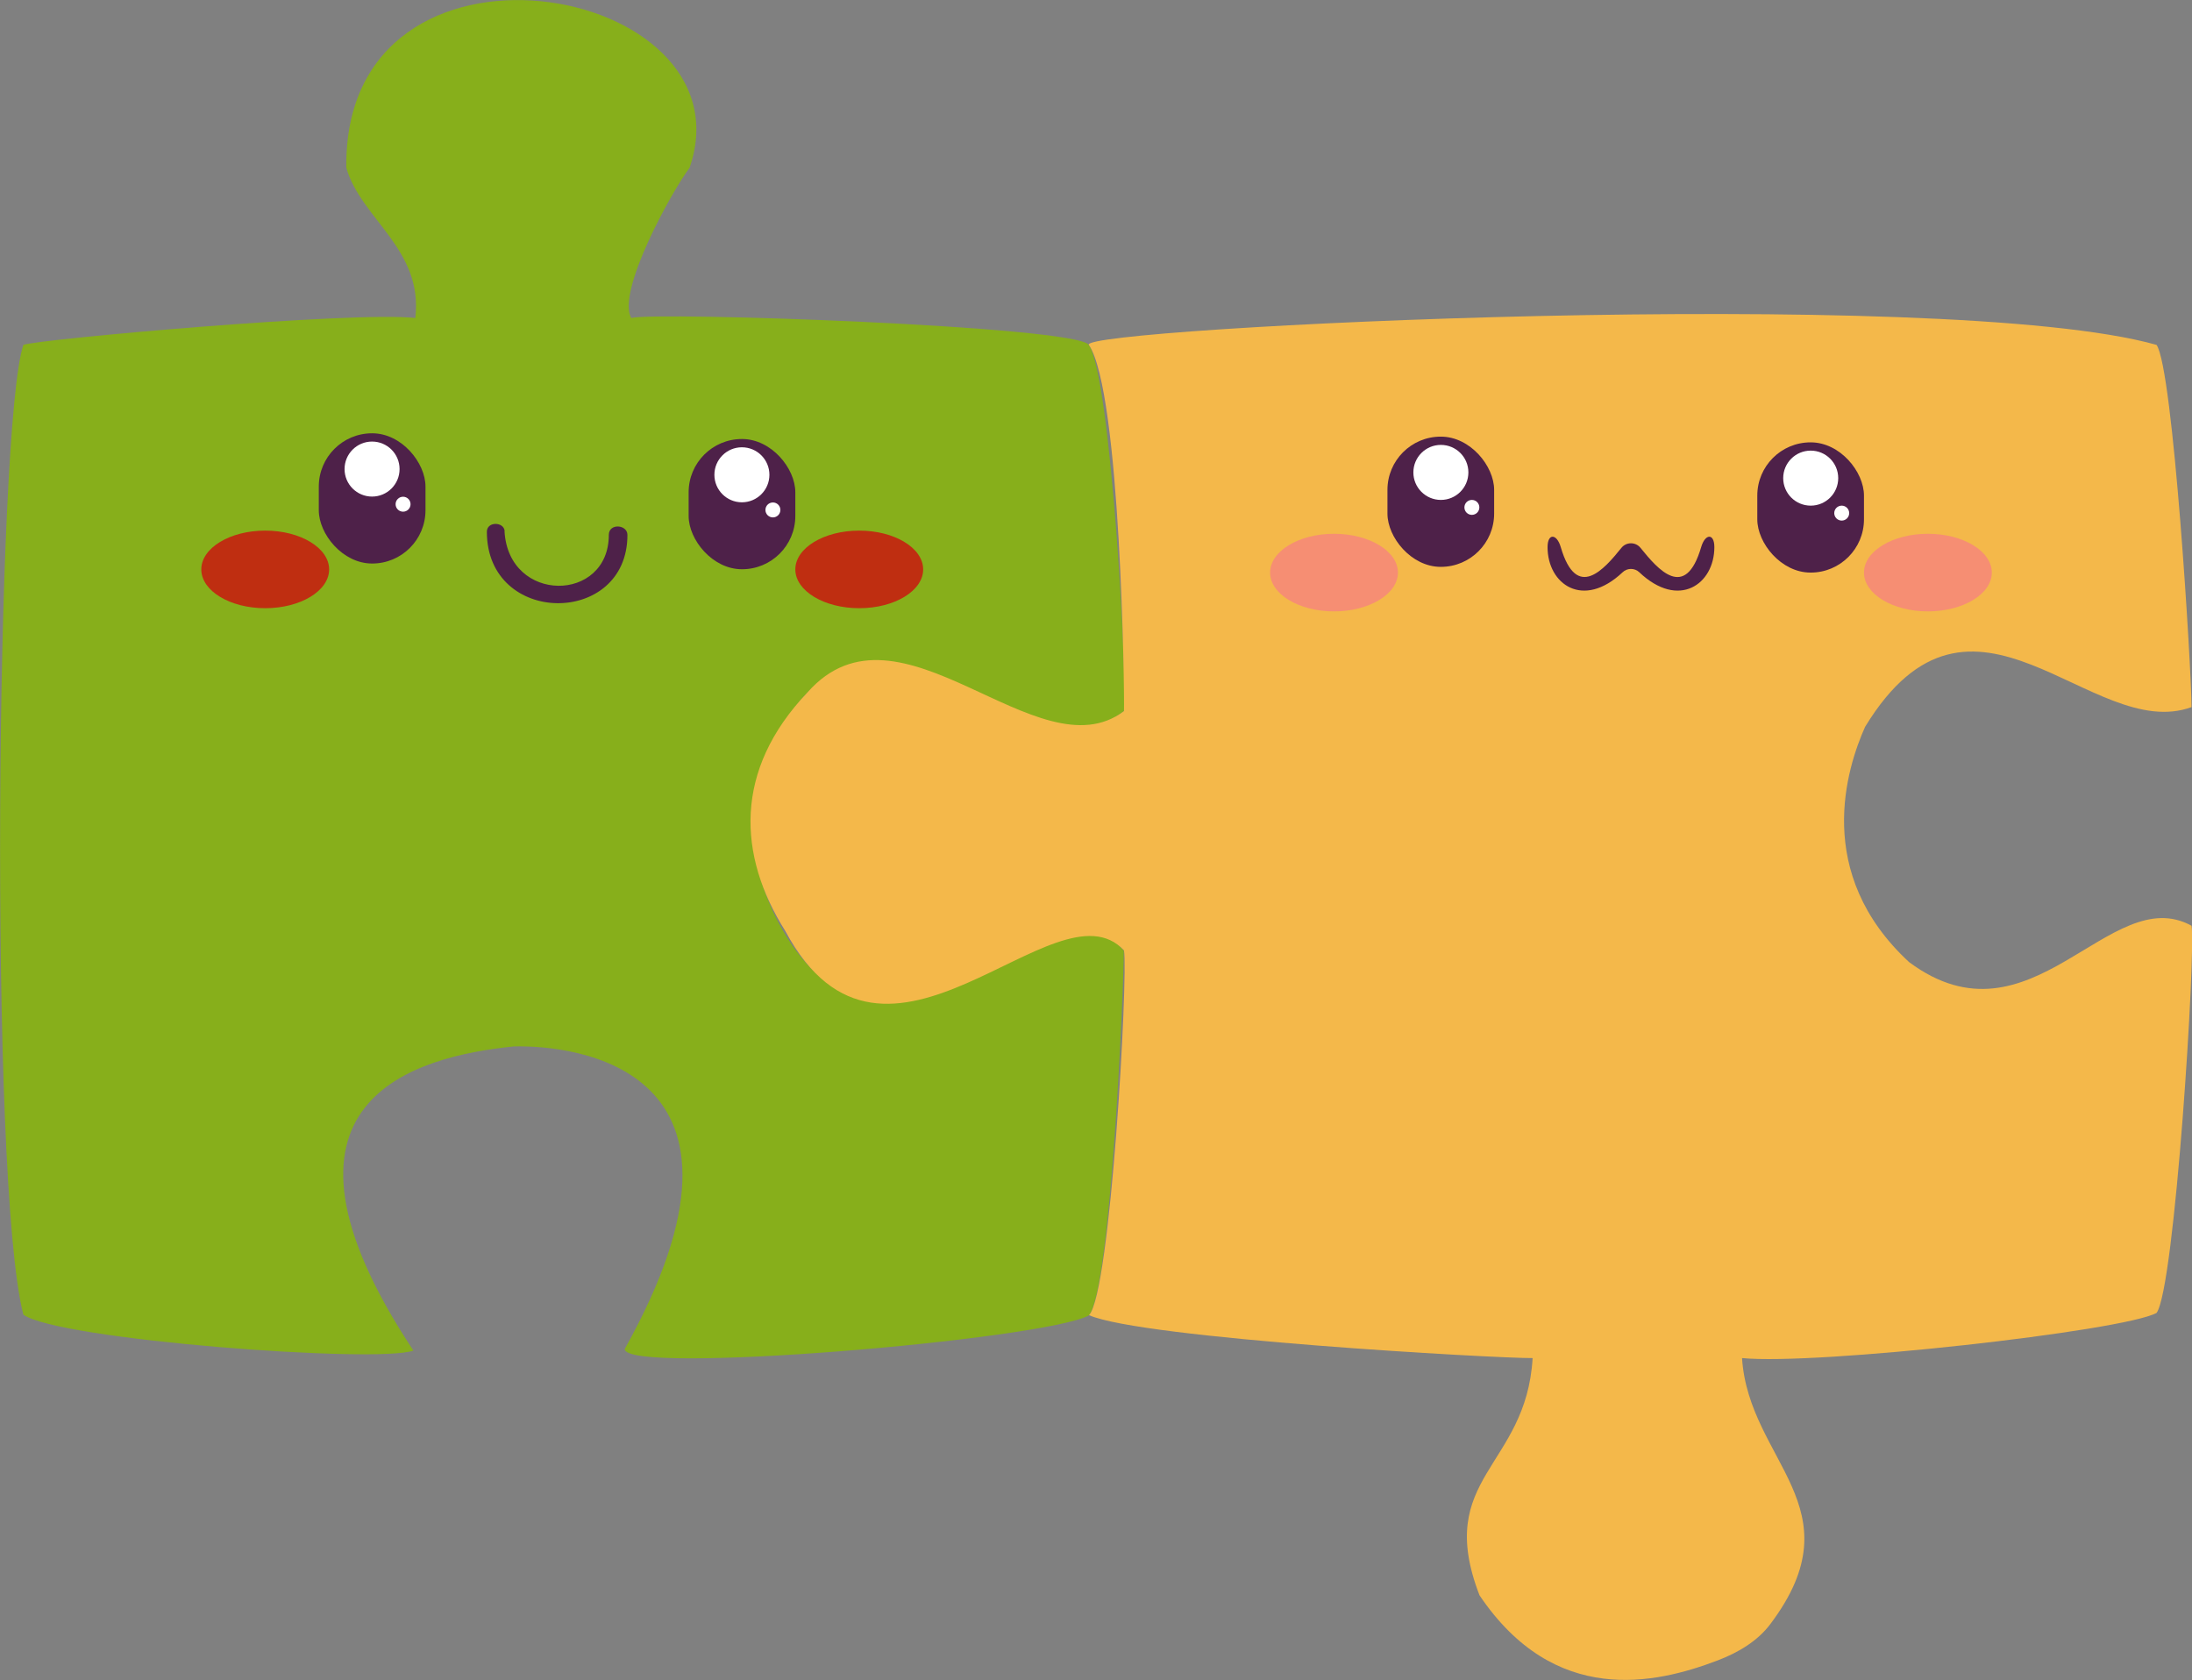 <?xml version="1.0" encoding="UTF-8"?>
<svg id="Layer_2" data-name="Layer 2" xmlns="http://www.w3.org/2000/svg" viewBox="0 0 137.86 105.66">
  <rect x="0" y="0" width="137.86" height="105.66" fill="#808080" stroke="none"/>
  <defs>
    <style>
      .cls-1 {
        fill: #f4b84a;
      }

      .cls-1, .cls-2, .cls-3, .cls-4, .cls-5, .cls-6 {
        stroke-width: 0px;
      }

      .cls-2 {
        fill: #87af1b;
      }

      .cls-3 {
        fill: #f68e73;
      }

      .cls-4 {
        fill: #4e2149;
      }

      .cls-5 {
        fill: #bf2e11;
      }

      .cls-6 {
        fill: #fff;
      }
    </style>
  </defs>
  <g id="Layer_2-2" data-name="Layer 2">
    <g>
      <path class="cls-2" d="M68.48,21.69c-.84-1.19-27.32-2.1-28.78-1.69-.93-1.66,2.52-7.92,3.67-9.45,4.02-11.64-21.79-16.29-21.59,0,.91,3.21,4.85,5.11,4.34,9.45-3.87-.44-23.79,1.34-24.65,1.69-1.71,5.01-2.18,52.58,0,60.99,2.23,1.59,22.27,3.08,24.53,2.26-10.46-15.79.15-18.5,6.32-19.13,3.72-.09,16.9,1.24,6.97,19.03,0,1.66,26.27-.57,29.19-2.11,1.38-1.63,2.2-20.59,2.2-22.94-3.9-4.58-11.42,6.26-18.02,2.43-3.78-2.19-6.47-9.13-4.97-13.24,6.02-16.45,16.77.63,22.99-4.25.27-1.45-.8-21.06-2.2-23.02Z"/>
      <path class="cls-1" d="M68.48,21.69c-.7-1.06,53.78-3.78,67.15,0,1.05,1.49,2.2,20.49,2.2,22.78-6.28,2.3-13.77-9.83-20.53,1.24-1.15,2.58-3.29,9.2,2.77,14.8,7.68,5.7,12.61-5.12,17.76-2.29.29,1.43-1.05,22.82-2.2,24.35-2.1,1.15-21.39,3.3-26.07,2.84.42,6.51,7.31,9.38,1.78,16.73-.81,1.08-2.04,1.8-3.3,2.28-3.95,1.51-10.27,2.91-14.99-4.09-2.87-7.43,2.94-8.03,3.34-14.92-2.29.02-24.58-1.23-27.9-2.7,1.36-1.38,2.47-21.31,2.2-22.94-4.29-4.62-15,10.54-21.3-1.22-3-4.75-3.26-10.11,1.39-15,5.81-6.59,14.48,5.27,19.91,1.17.04-1.19-.21-20.02-2.2-23.02Z"/>
      <g>
        <rect class="cls-4" x="20.05" y="27.25" width="6.71" height="8.19" rx="3.35" ry="3.35"/>
        <circle class="cls-6" cx="23.4" cy="29.5" r="1.73"/>
        <circle class="cls-6" cx="25.35" cy="31.71" r=".47"/>
      </g>
      <g>
        <rect class="cls-4" x="43.31" y="27.61" width="6.71" height="8.19" rx="3.35" ry="3.35"/>
        <circle class="cls-6" cx="46.66" cy="29.86" r="1.73"/>
        <circle class="cls-6" cx="48.61" cy="32.07" r=".47"/>
      </g>
      <ellipse class="cls-5" cx="16.68" cy="35.81" rx="4.02" ry="2.44"/>
      <ellipse class="cls-5" cx="54.04" cy="35.81" rx="4.02" ry="2.44"/>
      <g>
        <rect class="cls-4" x="87.26" y="27.46" width="6.71" height="8.19" rx="3.35" ry="3.35"/>
        <circle class="cls-6" cx="90.62" cy="29.71" r="1.73"/>
        <circle class="cls-6" cx="92.57" cy="31.91" r=".47"/>
      </g>
      <g>
        <rect class="cls-4" x="110.52" y="27.82" width="6.71" height="8.19" rx="3.35" ry="3.35"/>
        <circle class="cls-6" cx="113.88" cy="30.07" r="1.73"/>
        <circle class="cls-6" cx="115.83" cy="32.27" r=".47"/>
      </g>
      <ellipse class="cls-3" cx="83.9" cy="36.01" rx="4.02" ry="2.44"/>
      <ellipse class="cls-3" cx="121.25" cy="36.01" rx="4.02" ry="2.44"/>
      <path class="cls-4" d="M31.73,33.41c.26,4.57,6.56,4.5,6.56.23,0-.75,1.17-.66,1.17,0,.01,5.77-8.84,5.75-8.84-.2,0-.66,1.08-.64,1.12-.03Z"/>
      <path class="cls-4" d="M106.99,34.41c-1,3.41-2.72,1.4-3.81.05-.31-.39-.9-.39-1.21,0-1.08,1.34-2.81,3.36-3.81-.05-.25-.86-.83-.89-.83,0,0,2.33,2.23,3.93,4.72,1.58.29-.28.76-.28,1.05,0,2.48,2.35,4.72.75,4.72-1.58,0-.89-.58-.86-.83,0Z"/>
    </g>
  </g>
</svg>